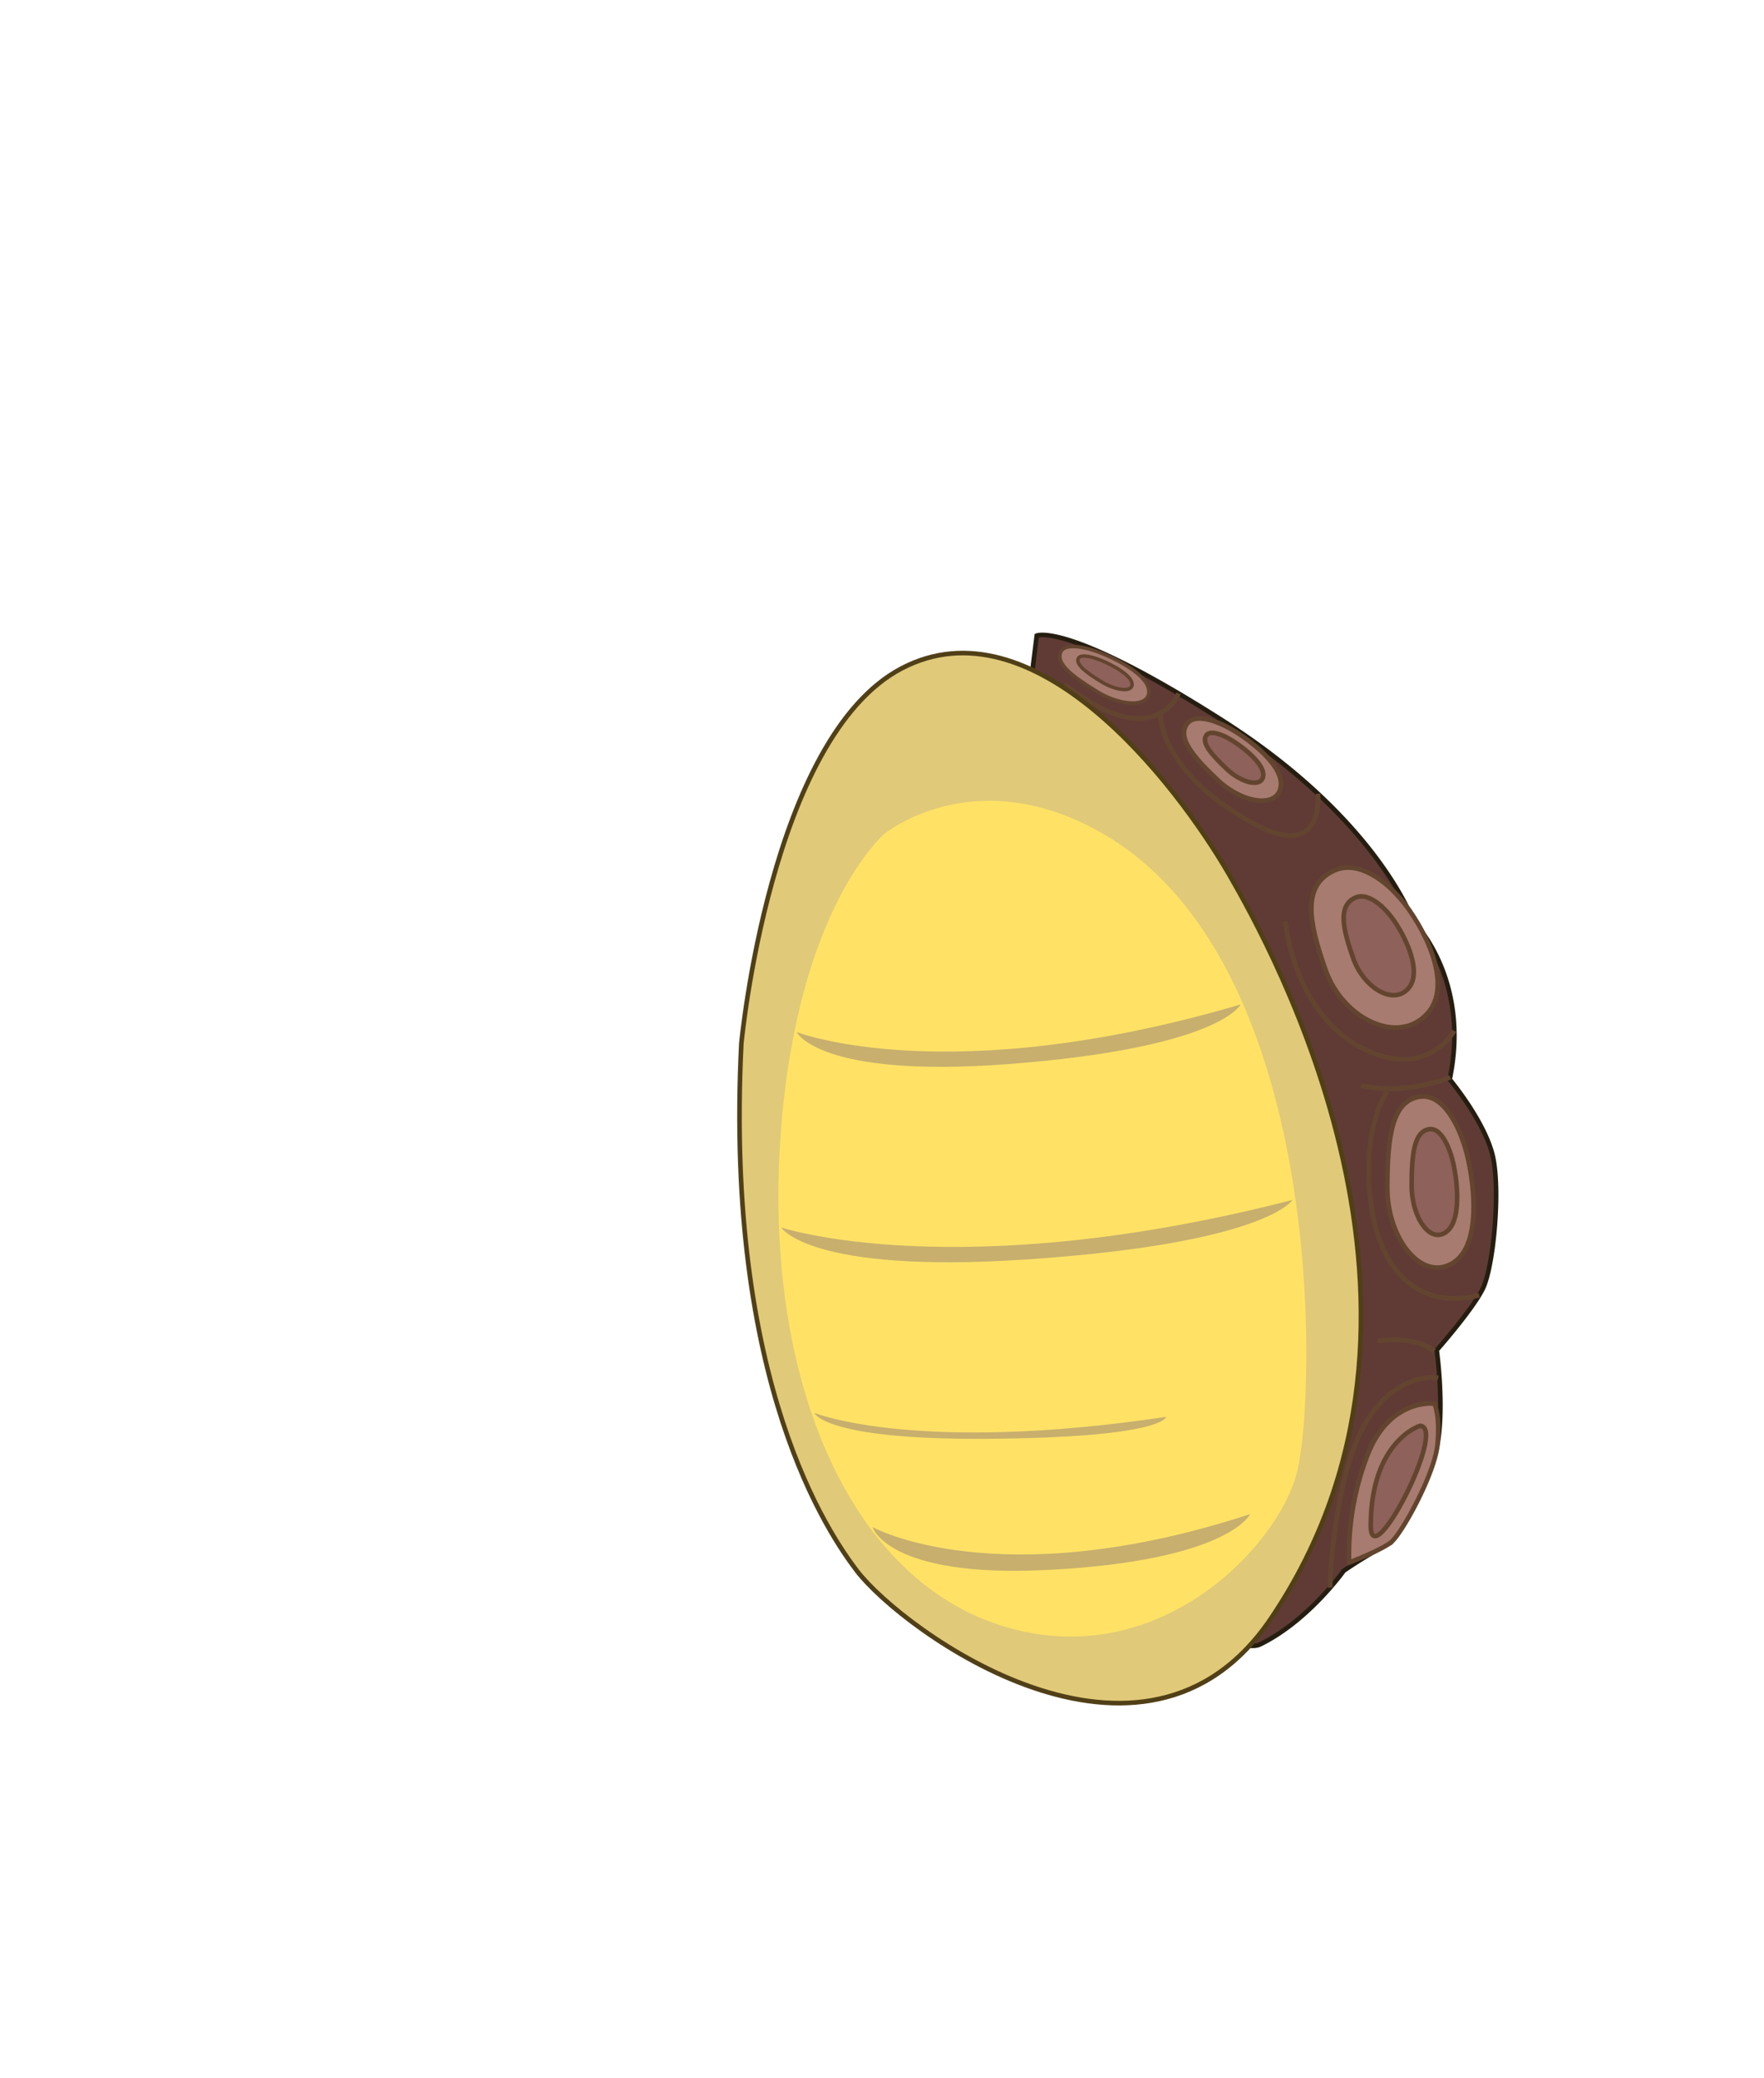 <svg id="Layer_1" data-name="Layer 1" xmlns="http://www.w3.org/2000/svg" viewBox="0 0 383.89 452.21"><defs><style>.cls-1{fill:#603b35;stroke:#251e10;}.cls-1,.cls-2,.cls-3,.cls-4,.cls-5,.cls-6,.cls-7{stroke-miterlimit:10;}.cls-2{fill:none;}.cls-2,.cls-3,.cls-4,.cls-5,.cls-6{stroke:#63452f;}.cls-3,.cls-5{fill:#a77b70;}.cls-4,.cls-6{fill:#8e615a;}.cls-5,.cls-6{stroke-width:0.75px;}.cls-7{fill:#e0c978;stroke:#503f17;}.cls-8{fill:#ffe265;}.cls-9{fill:#c8af6e;}</style></defs><g id="_01" data-name="01"><path class="cls-1" d="M225.62,138.33s6.64-3.08,40.45,18.48,41.49,43.69,41.49,43.69,12.54,12.39,7.93,34.41c0,0,7.94,9.48,9.48,17.16s0,23.82-2.3,28.43-10,13.32-10,13.32,1.79,12.78,0,21.37-10,20.49-10,20.49a100.63,100.63,0,0,0-10.25,6.17s-7.68,10.87-18.18,16-71.87-51.07-66.67-83.16S225.62,138.33,225.62,138.33Z"/><path class="cls-2" d="M279.72,200.5s1.82,22.11,19.42,28.78c12.17,4.61,17.35-4.95,17.35-4.95"/><path class="cls-2" d="M252.5,155.22s-.57,12.36,19.89,23.78c16,9,14.43-6.26,14.43-6.26"/><path class="cls-3" d="M304,194.74s-7.2-8.44-13.89-5.17-5.36,11-1.6,21.58,15.82,16.47,22.17,9.34S308.06,198.82,304,194.74Z"/><path class="cls-4" d="M302.34,199s-4.11-5.35-7.61-3.55-2.57,6.52-.24,13.09,9,10.48,12.19,6.33S304.63,201.6,302.34,199Z"/><path class="cls-5" d="M237.53,141.4s-5.76-1.9-6.72.59,2.5,5.18,8,8.55,11.83,3.37,11.16-.53S240.5,142.22,237.53,141.4Z"/><path class="cls-6" d="M238.64,143.34s-3.5-1.28-4,0,1.7,3,5.08,5.05,7.16,2.35,6.6.17S240.44,143.91,238.64,143.34Z"/><path class="cls-3" d="M318.31,248.18s-3.24-10.36-9.28-9.51-7.11,8.54-7.11,19.81,7.68,20.8,14.51,16.2S320.3,253.37,318.31,248.18Z"/><path class="cls-4" d="M315.86,251.63s-1.71-6.41-4.89-5.88S307.21,251,307.21,258s4.06,12.87,7.66,10S316.91,254.85,315.86,251.63Z"/><path class="cls-3" d="M266.66,158s-6.34-3.38-8.38-.41,1.26,7,6.72,12.16,13.21,6.28,13.75,1.24S270,159.58,266.66,158Z"/><path class="cls-4" d="M267.34,160.68s-3.8-2.22-4.84-.62,1,4,4.42,7.25,7.89,4.19,8,1.34S269.33,161.71,267.34,160.68Z"/><path class="cls-3" d="M312.16,305.47s-9.6-1.28-14.47,11a60,60,0,0,0-4.09,23.57s6.78-2.58,9.09-4.37,9.52-14.87,10.14-21.27S312.16,305.47,312.16,305.47Z"/><path class="cls-4" d="M309,310.29s-10.69,3.33-10.69,21.77C298.33,343,315.12,310.38,309,310.29Z"/><path class="cls-2" d="M299.87,291.85s7.34-1.43,12.29,2.14"/><path class="cls-2" d="M315.59,234.45s-9.38,4-19.38,1.83"/><path class="cls-2" d="M301.92,237.47s-5.76,7.82-3.58,24.33,11.9,23.12,23.56,20.08"/><path class="cls-2" d="M313,299.84s-8.89-1.54-15.68,9.6-8.05,34.49-7.8,36.07"/><path class="cls-2" d="M256.47,150.9s-5.17,13.51-24.85-2"/><path class="cls-7" d="M161.33,227.15s6.22-66.68,34.9-81.7,59.49,24.49,71.37,45.06c9,15.67,53.78,95.42,9,161.7-27.65,41-80.12,2.68-90.12-10.36C180.53,334,157.65,301.22,161.33,227.15Z"/><path class="cls-8" d="M192.48,181.46s-18.69,15.69-22.5,64.21c-4.14,52.77,14,97.32,47.86,108.08s60.35-17.08,64.45-33.47S289.08,208,238.58,180.62C211.39,165.88,192.48,181.46,192.48,181.46Z"/><path class="cls-9" d="M177.2,307.47s22.1,9,76.58.87c0,0-.41,4.58-39.75,4.78C179.21,313.29,177.2,307.47,177.2,307.47Z"/><path class="cls-9" d="M189.87,332.33s27.27,15.13,82.19-2.82c0,0-4.64,10.14-44.06,12.15C193.11,343.44,189.87,332.33,189.87,332.33Z"/><path class="cls-9" d="M173.35,224.59s32.76,12.81,96.64-6c0,0-4.36,9.48-50.79,13C178.1,234.66,173.35,224.59,173.35,224.59Z"/><path class="cls-9" d="M170,267.13s38.52,12.75,111.28-6c0,0-5.62,9.52-58.5,13C176,277.17,170,267.13,170,267.13Z"/></g></svg>